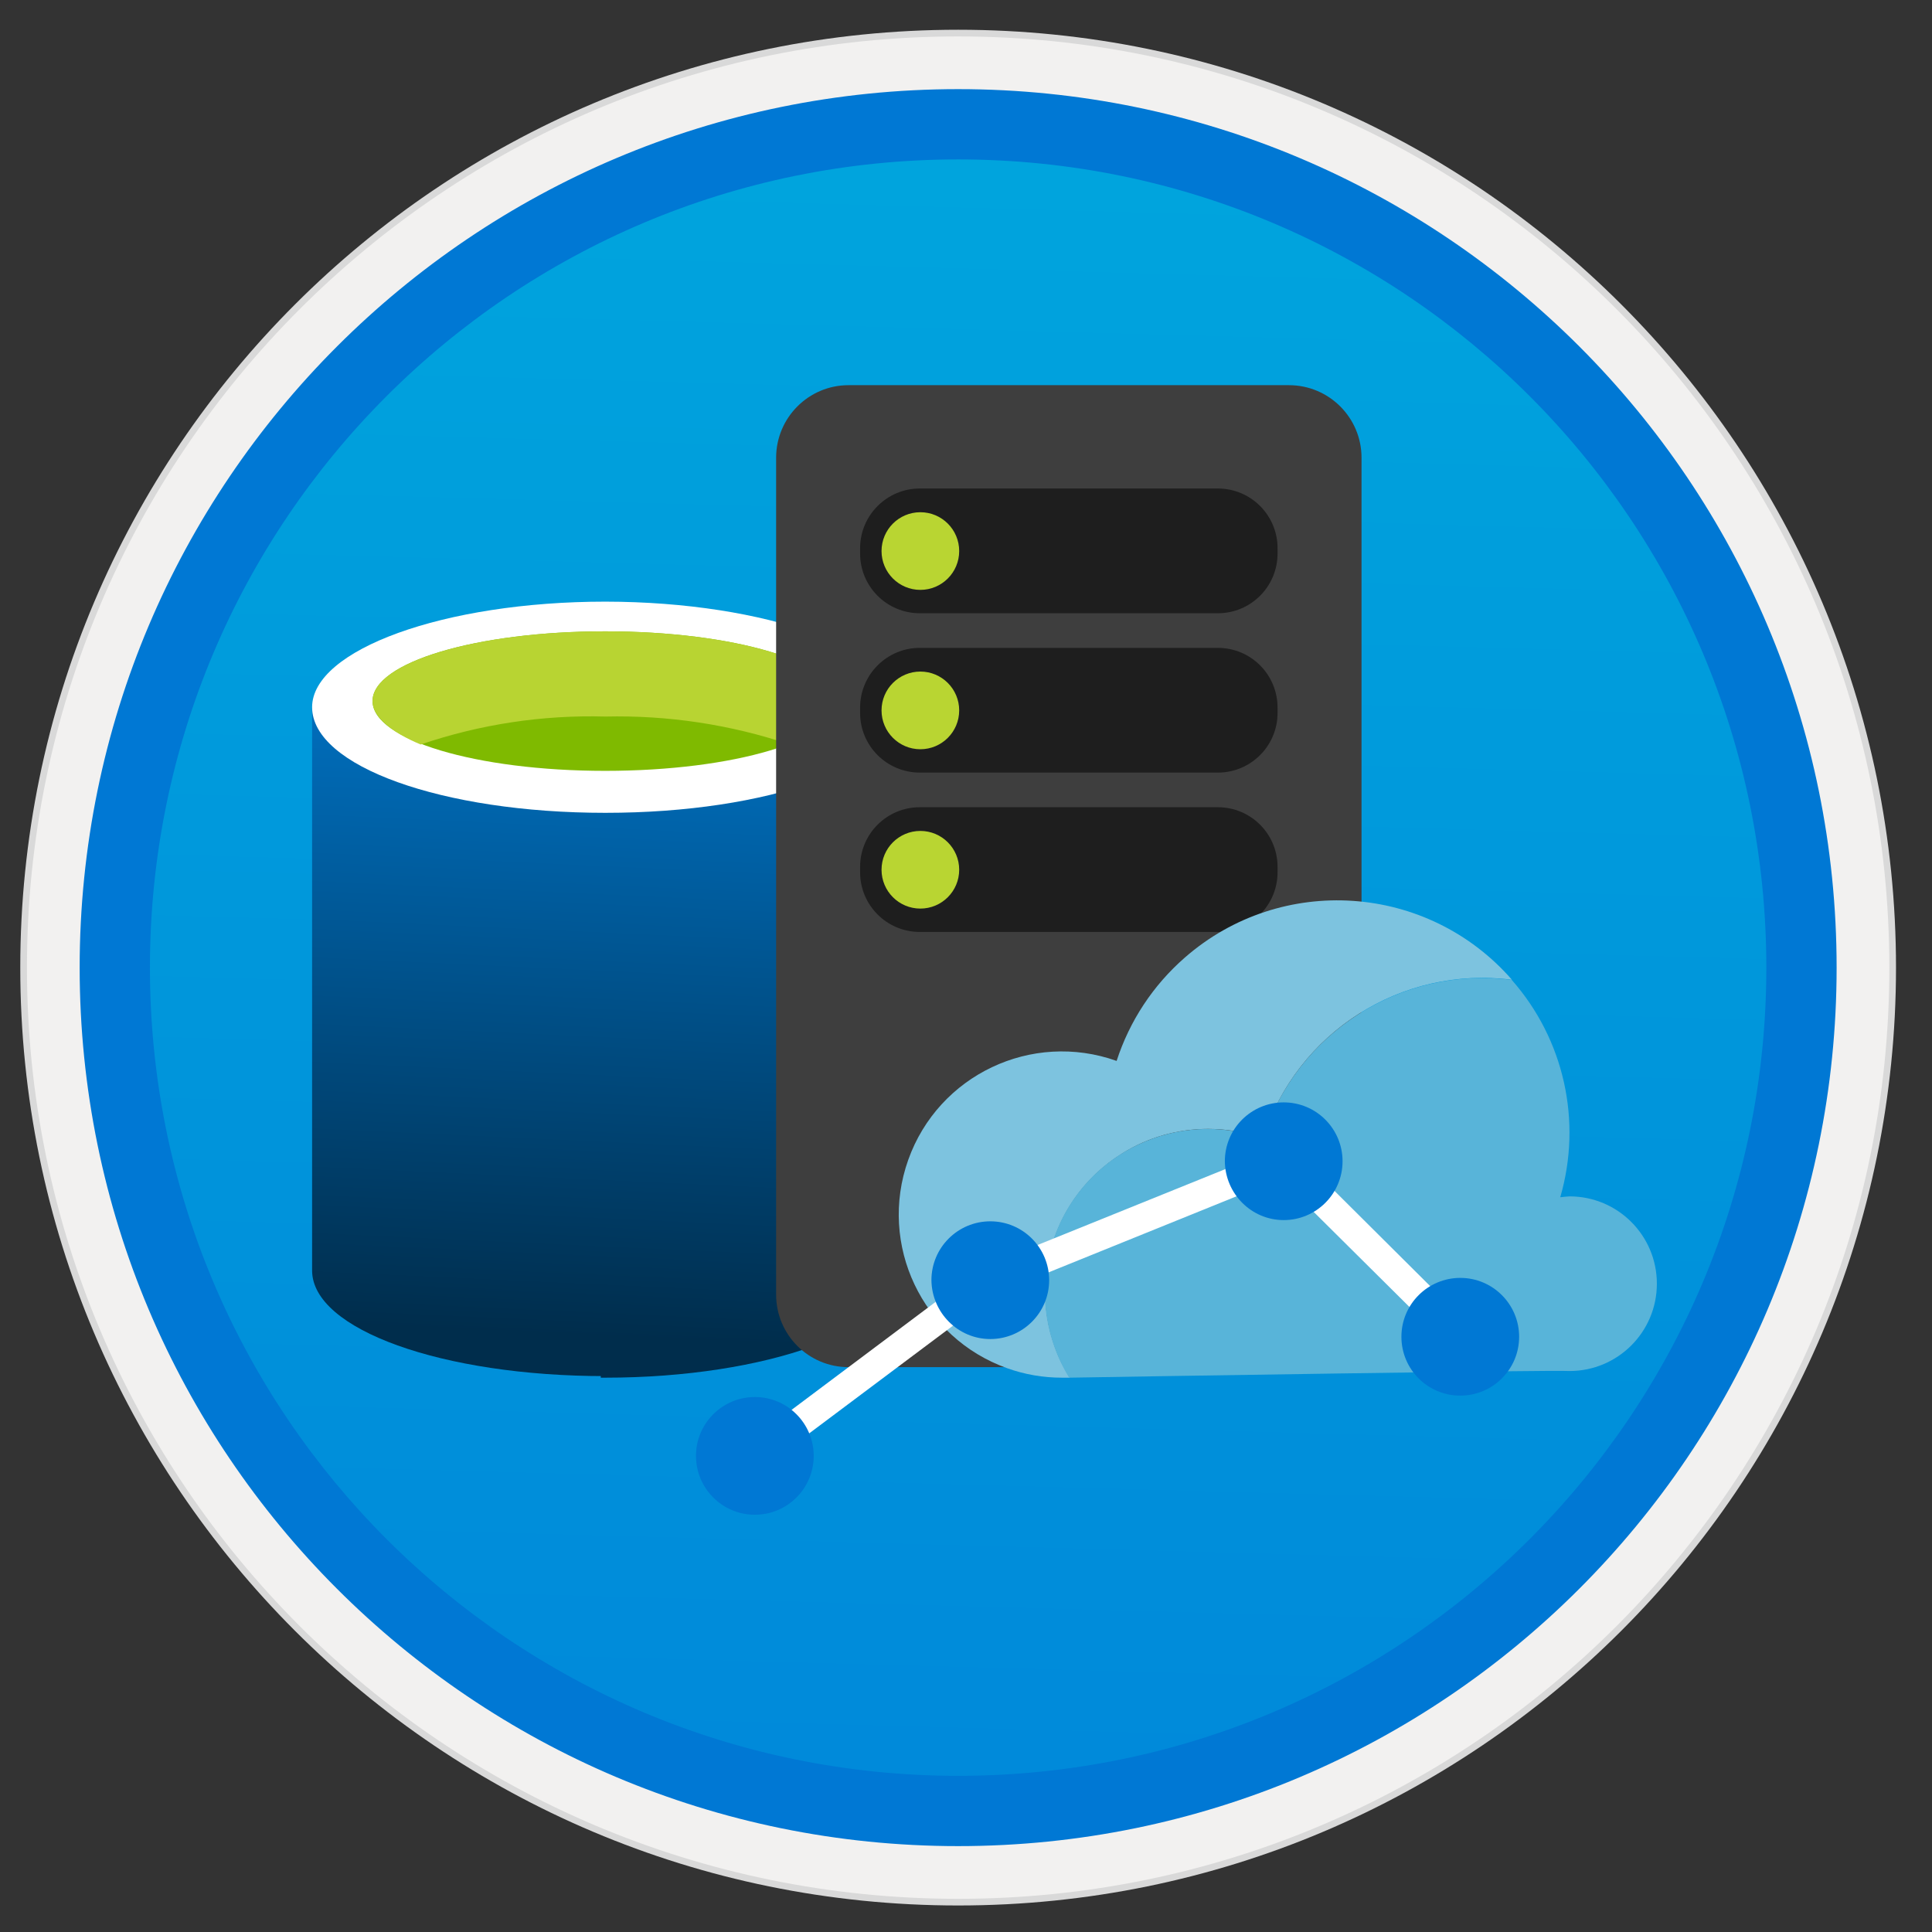 <svg width="103" height="103" viewBox="0 0 103 103" fill="none" xmlns="http://www.w3.org/2000/svg">
<rect x="0" y="0" width="103" height="103" fill="#333333" stroke="none"/>
<path d="M51.081 98.392C76.933 98.392 97.887 77.439 97.887 51.586C97.887 25.734 76.933 4.781 51.081 4.781C25.228 4.781 4.275 25.734 4.275 51.586C4.275 77.439 25.228 98.392 51.081 98.392Z" fill="url(#paint0_linear)"/>
<path fill-rule="evenodd" clip-rule="evenodd" d="M51.081 1.586C23.467 1.586 1.081 23.973 1.081 51.586C1.081 79.2 23.467 101.586 51.081 101.586C78.694 101.586 101.081 79.2 101.081 51.586C101.081 23.973 78.694 1.586 51.081 1.586ZM51.081 97.343C25.809 97.343 5.324 76.858 5.324 51.586C5.324 26.315 25.809 5.83 51.081 5.83C76.352 5.83 96.838 26.315 96.838 51.586C96.838 76.858 76.352 97.343 51.081 97.343Z" fill="#D9D9D9"/>
<path fill-rule="evenodd" clip-rule="evenodd" d="M5.183 51.586C5.183 76.933 25.734 97.484 51.081 97.484C76.427 97.484 96.978 76.933 96.978 51.586C96.978 26.24 76.427 5.689 51.081 5.689C25.734 5.689 5.183 26.24 5.183 51.586ZM51.081 1.942C23.664 1.942 1.437 24.17 1.437 51.586C1.437 79.003 23.664 101.231 51.081 101.231C78.497 101.231 100.725 79.003 100.725 51.586C100.725 24.17 78.497 1.942 51.081 1.942Z" fill="#F2F1F0"/>
<path fill-rule="evenodd" clip-rule="evenodd" d="M7.993 51.587C7.993 75.388 27.28 94.674 51.081 94.674C74.882 94.674 94.168 75.388 94.168 51.587C94.168 27.785 74.882 8.499 51.081 8.499C27.28 8.499 7.993 27.785 7.993 51.587ZM51.081 4.752C25.219 4.752 4.247 25.725 4.247 51.587C4.247 77.448 25.219 98.421 51.081 98.421C76.942 98.421 97.915 77.448 97.915 51.587C97.915 25.725 76.952 4.752 51.081 4.752Z" fill="#0078D4"/>
<path fill-rule="evenodd" clip-rule="evenodd" d="M16.639 37.705V67.735C16.639 70.882 23.589 73.364 32.272 73.364V37.705H16.639Z" fill="url(#paint1_linear)"/>
<path fill-rule="evenodd" clip-rule="evenodd" d="M32.029 73.448H32.272C40.871 73.448 47.905 70.882 47.905 67.819V37.705H32.029V73.448Z" fill="url(#paint2_linear)"/>
<path fill-rule="evenodd" clip-rule="evenodd" d="M47.905 37.705C47.905 40.852 40.955 43.334 32.272 43.334C23.589 43.334 16.639 40.852 16.639 37.705C16.639 34.642 23.674 32.075 32.272 32.075C40.871 32.085 47.905 34.651 47.905 37.705Z" fill="white"/>
<path fill-rule="evenodd" clip-rule="evenodd" d="M44.674 37.377C44.674 39.447 39.129 41.096 32.263 41.096C25.397 41.096 19.861 39.438 19.861 37.377C19.861 35.307 25.406 33.658 32.263 33.658C39.138 33.658 44.674 35.307 44.674 37.377Z" fill="#7FBA00"/>
<path fill-rule="evenodd" clip-rule="evenodd" d="M42.107 39.691C43.765 39.026 44.674 38.285 44.674 37.377C44.674 35.307 39.129 33.658 32.272 33.658C25.406 33.658 19.861 35.316 19.861 37.377C19.861 38.201 20.854 39.035 22.428 39.691C25.594 38.613 28.928 38.108 32.272 38.201C35.607 38.126 38.941 38.623 42.107 39.691Z" fill="#B8D432"/>
<path fill-rule="evenodd" clip-rule="evenodd" d="M45.236 20.535H68.718C70.854 20.535 72.587 22.268 72.587 24.404V69.018C72.587 71.154 70.854 72.886 68.718 72.886H45.236C43.1 72.886 41.377 71.154 41.377 69.018V24.404C41.377 22.268 43.11 20.535 45.236 20.535Z" fill="#3E3E3E"/>
<path fill-rule="evenodd" clip-rule="evenodd" d="M49.039 26.043H64.925C66.686 26.043 68.11 27.467 68.11 29.228V29.509C68.11 31.27 66.686 32.694 64.925 32.694H49.039C47.278 32.694 45.854 31.27 45.854 29.509V29.228C45.854 27.476 47.278 26.043 49.039 26.043Z" fill="#1E1E1E"/>
<path fill-rule="evenodd" clip-rule="evenodd" d="M49.039 34.539H64.925C66.686 34.539 68.11 35.963 68.11 37.724V38.005C68.11 39.766 66.686 41.189 64.925 41.189H49.039C47.278 41.189 45.854 39.766 45.854 38.005V37.724C45.854 35.972 47.278 34.539 49.039 34.539Z" fill="#1E1E1E"/>
<path fill-rule="evenodd" clip-rule="evenodd" d="M49.039 43.035H64.925C66.686 43.035 68.11 44.458 68.11 46.219V46.5C68.11 48.261 66.686 49.685 64.925 49.685H49.039C47.278 49.685 45.854 48.261 45.854 46.5V46.219C45.854 44.458 47.278 43.035 49.039 43.035Z" fill="#1E1E1E"/>
<path fill-rule="evenodd" clip-rule="evenodd" d="M64.41 60.185C65.403 60.185 66.395 60.354 67.332 60.691C69.131 55.033 74.713 51.474 80.605 52.233C76.118 47.09 68.306 46.556 63.164 51.053C61.478 52.523 60.223 54.425 59.53 56.56C55.005 54.949 50.032 57.309 48.421 61.834C46.809 66.358 49.17 71.332 53.694 72.943C54.631 73.28 55.614 73.448 56.617 73.448H57.029C54.5 69.374 55.755 64.016 59.839 61.487C61.197 60.635 62.78 60.185 64.41 60.185Z" fill="#7DC3DF"/>
<path fill-rule="evenodd" clip-rule="evenodd" d="M83.677 73.093C86.244 73.093 88.332 71.013 88.332 68.437C88.332 65.871 86.253 63.782 83.677 63.782C83.509 63.791 83.349 63.81 83.181 63.829C84.361 59.773 83.387 55.408 80.596 52.242C74.713 51.483 69.121 55.043 67.323 60.7C62.808 59.08 57.834 61.422 56.214 65.936C55.315 68.428 55.614 71.191 57.001 73.448C60.288 73.392 82.956 73.027 83.677 73.093Z" fill="#58B4D9"/>
<path fill-rule="evenodd" clip-rule="evenodd" d="M49.067 27.308C50.21 27.308 51.137 28.235 51.137 29.378C51.137 30.52 50.21 31.448 49.067 31.448C47.924 31.448 46.997 30.52 46.997 29.378C46.997 28.235 47.924 27.308 49.067 27.308Z" fill="#B9D532"/>
<path fill-rule="evenodd" clip-rule="evenodd" d="M49.067 35.803C50.21 35.803 51.137 36.731 51.137 37.873C51.137 39.016 50.21 39.944 49.067 39.944C47.924 39.944 46.997 39.016 46.997 37.873C46.997 36.731 47.924 35.803 49.067 35.803Z" fill="#B9D532"/>
<path fill-rule="evenodd" clip-rule="evenodd" d="M49.067 44.299C50.21 44.299 51.137 45.226 51.137 46.369C51.137 47.512 50.21 48.439 49.067 48.439C47.924 48.439 46.997 47.512 46.997 46.369C46.997 45.226 47.924 44.299 49.067 44.299Z" fill="#B9D532"/>
<path d="M40.702 78.244L39.766 76.989L52.298 67.594L68.634 60.991L78.404 70.713L77.298 71.819L68.25 62.836L53.066 68.981L40.702 78.244Z" fill="white"/>
<path d="M68.438 65.046C70.161 65.046 71.575 63.651 71.575 61.909C71.575 60.185 70.18 58.771 68.438 58.771C66.714 58.771 65.3 60.166 65.3 61.909C65.318 63.642 66.714 65.046 68.438 65.046Z" fill="#0078D4"/>
<path d="M77.851 74.404C79.575 74.404 80.989 73.008 80.989 71.266C80.989 69.543 79.593 68.128 77.851 68.128C76.128 68.128 74.713 69.524 74.713 71.266C74.713 72.999 76.109 74.404 77.851 74.404Z" fill="#0078D4"/>
<path d="M52.795 71.388C54.518 71.388 55.933 69.992 55.933 68.25C55.933 66.526 54.537 65.112 52.795 65.112C51.071 65.112 49.657 66.508 49.657 68.25C49.676 69.973 51.071 71.388 52.795 71.388Z" fill="#0078D4"/>
<path d="M40.243 80.755C41.967 80.755 43.381 79.359 43.381 77.617C43.381 75.893 41.986 74.479 40.243 74.479C38.52 74.479 37.105 75.874 37.105 77.617C37.105 79.35 38.511 80.755 40.243 80.755Z" fill="#0078D4"/>
<defs>
<linearGradient id="paint0_linear" x1="52.851" y1="-13.206" x2="48.868" y2="132.562" gradientUnits="userSpaceOnUse">
<stop stop-color="#00ABDE"/>
<stop offset="1" stop-color="#007ED8"/>
</linearGradient>
<linearGradient id="paint1_linear" x1="25.64" y1="29.889" x2="22.963" y2="87.874" gradientUnits="userSpaceOnUse">
<stop stop-color="#007ED8"/>
<stop offset="0.707" stop-color="#002D4C"/>
</linearGradient>
<linearGradient id="paint2_linear" x1="40.992" y1="30.597" x2="38.316" y2="88.582" gradientUnits="userSpaceOnUse">
<stop stop-color="#007ED8"/>
<stop offset="0.707" stop-color="#002D4C"/>
</linearGradient>
</defs>
</svg>
